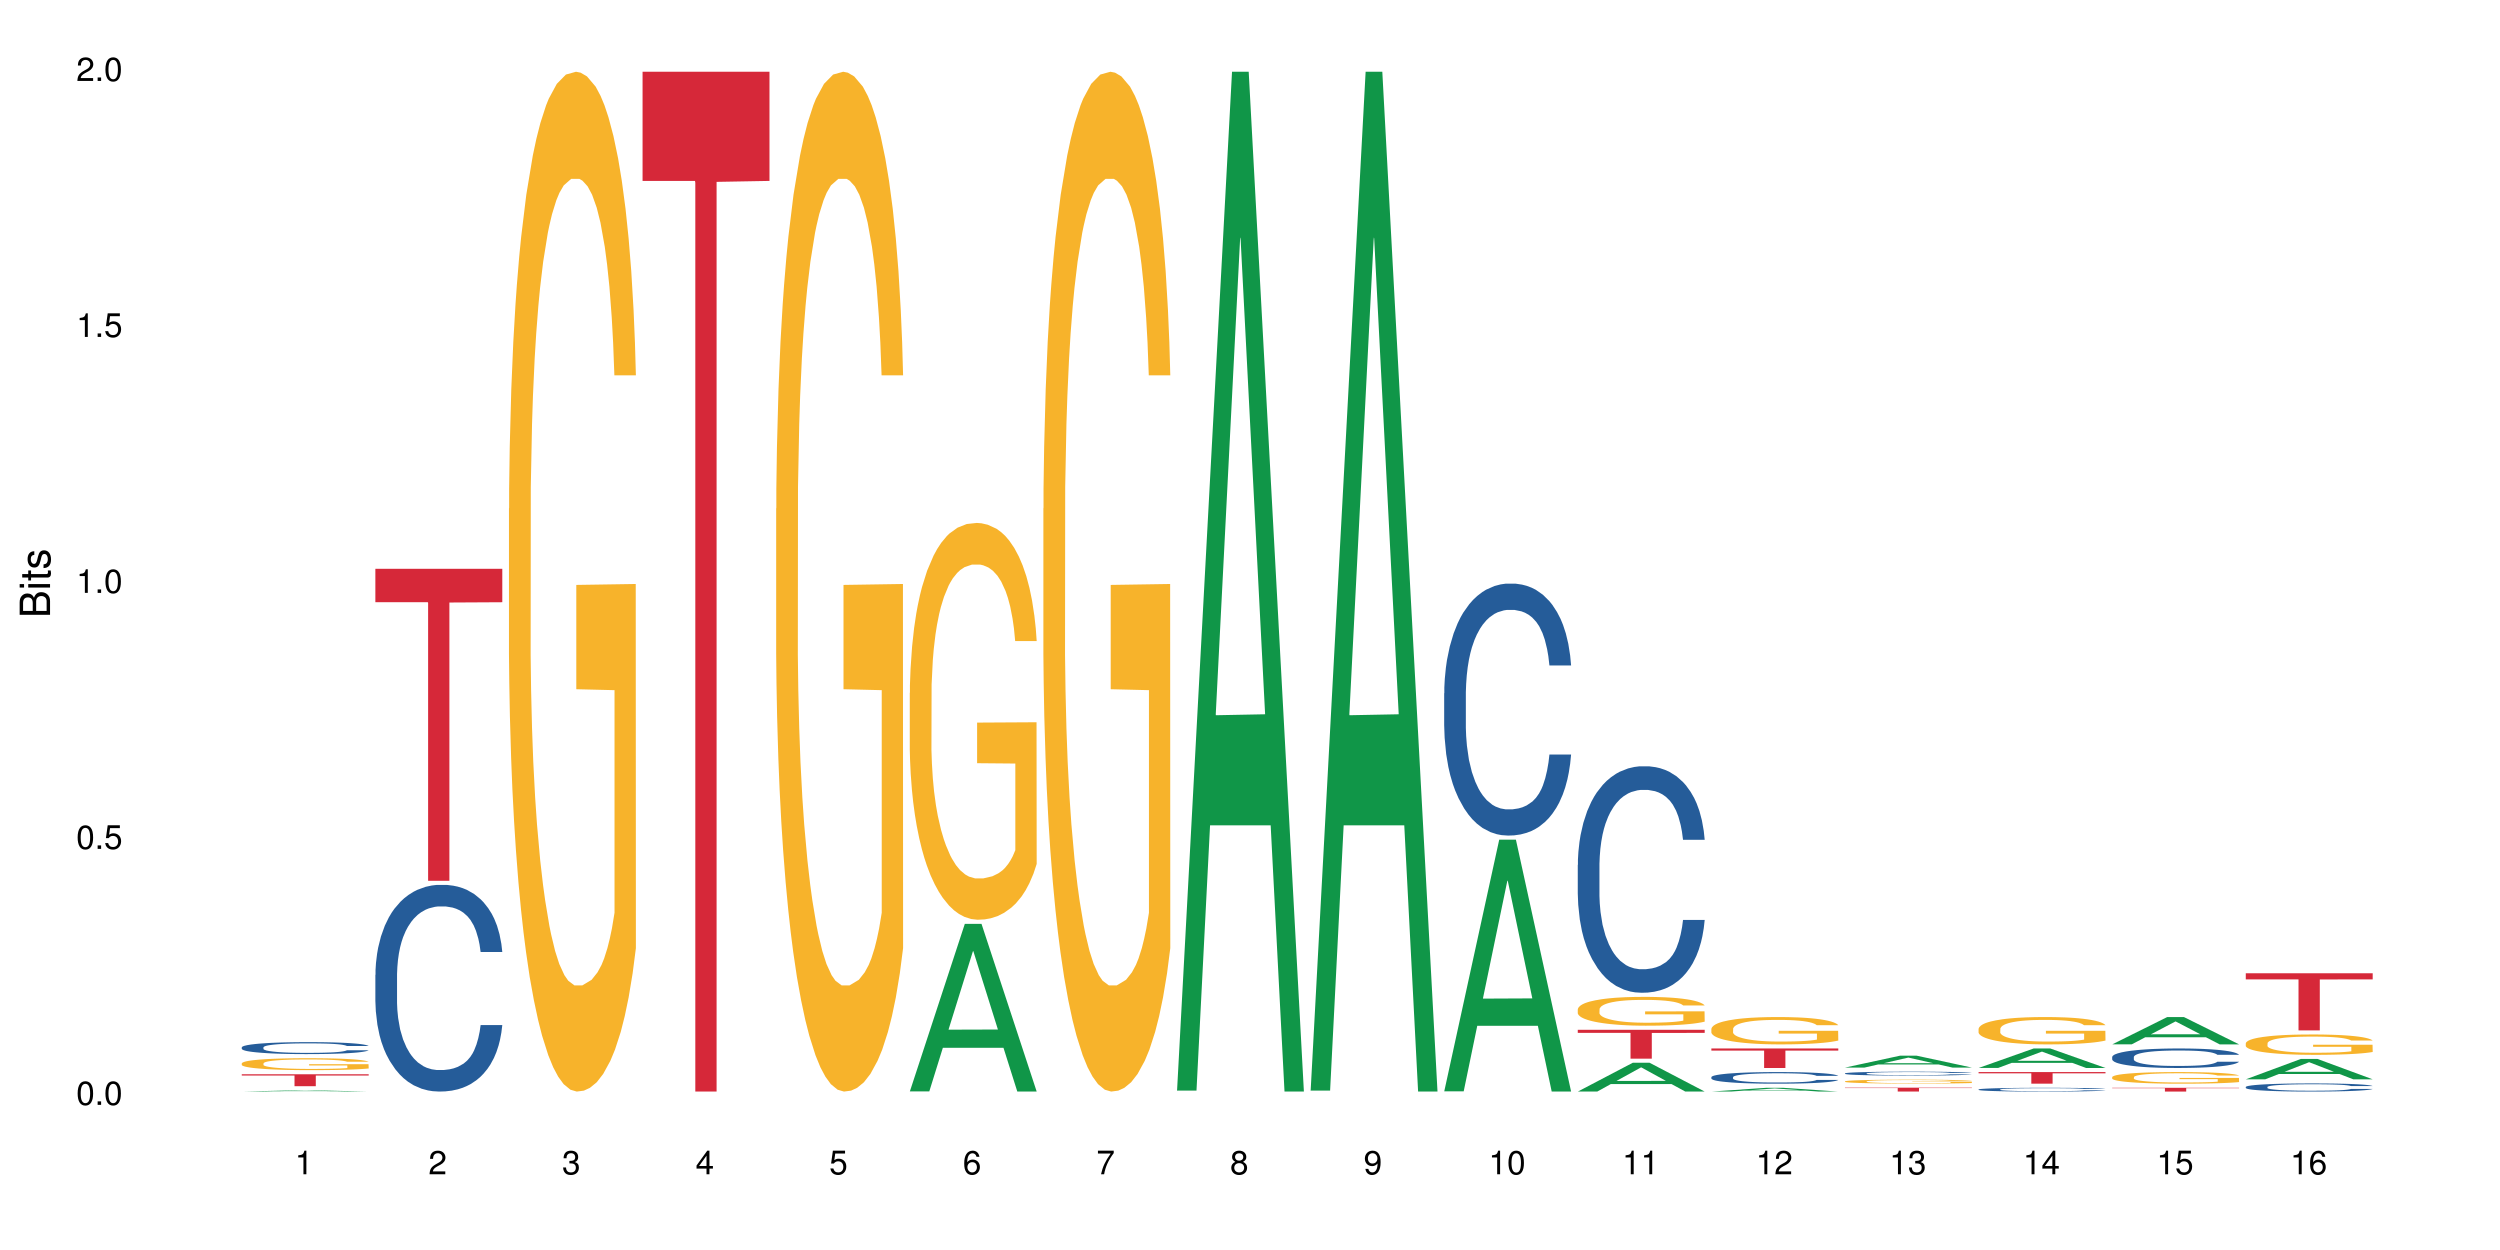 <?xml version="1.0" encoding="UTF-8"?>
<svg xmlns="http://www.w3.org/2000/svg" xmlns:xlink="http://www.w3.org/1999/xlink" width="720pt" height="360pt" viewBox="0 0 720 360" version="1.1">
<defs>
<g>
<symbol overflow="visible" id="glyph0-0">
<path style="stroke:none;" d=""/>
</symbol>
<symbol overflow="visible" id="glyph0-1">
<path style="stroke:none;" d="M 2.641 -6.797 C 2 -6.797 1.422 -6.531 1.078 -6.047 C 0.641 -5.453 0.406 -4.547 0.406 -3.297 C 0.406 -1 1.188 0.219 2.641 0.219 C 4.078 0.219 4.859 -1 4.859 -3.234 C 4.859 -4.562 4.656 -5.438 4.203 -6.047 C 3.844 -6.531 3.281 -6.797 2.641 -6.797 Z M 2.641 -6.047 C 3.547 -6.047 4 -5.125 4 -3.312 C 4 -1.375 3.562 -0.484 2.625 -0.484 C 1.734 -0.484 1.281 -1.422 1.281 -3.281 C 1.281 -5.141 1.734 -6.047 2.641 -6.047 Z M 2.641 -6.047 "/>
</symbol>
<symbol overflow="visible" id="glyph0-2">
<path style="stroke:none;" d="M 1.828 -1 L 0.828 -1 L 0.828 0 L 1.828 0 Z M 1.828 -1 "/>
</symbol>
<symbol overflow="visible" id="glyph0-3">
<path style="stroke:none;" d="M 4.562 -6.797 L 1.062 -6.797 L 0.547 -3.094 L 1.328 -3.094 C 1.719 -3.562 2.047 -3.734 2.578 -3.734 C 3.484 -3.734 4.062 -3.109 4.062 -2.094 C 4.062 -1.125 3.484 -0.531 2.578 -0.531 C 1.828 -0.531 1.375 -0.906 1.188 -1.672 L 0.328 -1.672 C 0.453 -1.109 0.547 -0.844 0.75 -0.594 C 1.125 -0.078 1.828 0.219 2.594 0.219 C 3.969 0.219 4.922 -0.781 4.922 -2.219 C 4.922 -3.562 4.031 -4.484 2.719 -4.484 C 2.25 -4.484 1.859 -4.359 1.469 -4.062 L 1.734 -5.969 L 4.562 -5.969 Z M 4.562 -6.797 "/>
</symbol>
<symbol overflow="visible" id="glyph0-4">
<path style="stroke:none;" d="M 2.484 -4.844 L 2.484 0 L 3.328 0 L 3.328 -6.797 L 2.766 -6.797 C 2.469 -5.75 2.281 -5.609 0.984 -5.453 L 0.984 -4.844 Z M 2.484 -4.844 "/>
</symbol>
<symbol overflow="visible" id="glyph0-5">
<path style="stroke:none;" d="M 4.859 -0.828 L 1.281 -0.828 C 1.359 -1.391 1.672 -1.75 2.5 -2.234 L 3.469 -2.75 C 4.406 -3.266 4.906 -3.969 4.906 -4.812 C 4.906 -5.375 4.672 -5.906 4.266 -6.266 C 3.859 -6.625 3.375 -6.797 2.719 -6.797 C 1.859 -6.797 1.219 -6.5 0.844 -5.922 C 0.609 -5.562 0.5 -5.125 0.484 -4.438 L 1.328 -4.438 C 1.359 -4.906 1.406 -5.188 1.531 -5.406 C 1.75 -5.812 2.188 -6.062 2.703 -6.062 C 3.469 -6.062 4.031 -5.516 4.031 -4.781 C 4.031 -4.25 3.719 -3.797 3.125 -3.438 L 2.234 -2.938 C 0.812 -2.141 0.406 -1.5 0.328 0 L 4.859 0 Z M 4.859 -0.828 "/>
</symbol>
<symbol overflow="visible" id="glyph0-6">
<path style="stroke:none;" d="M 2.125 -3.125 L 2.578 -3.125 C 3.516 -3.125 3.984 -2.703 3.984 -1.891 C 3.984 -1.031 3.469 -0.531 2.578 -0.531 C 1.656 -0.531 1.203 -0.984 1.156 -1.969 L 0.312 -1.969 C 0.344 -1.422 0.438 -1.078 0.609 -0.766 C 0.953 -0.109 1.625 0.219 2.547 0.219 C 3.953 0.219 4.859 -0.609 4.859 -1.906 C 4.859 -2.766 4.516 -3.25 3.703 -3.516 C 4.344 -3.766 4.656 -4.25 4.656 -4.938 C 4.656 -6.109 3.875 -6.797 2.578 -6.797 C 1.203 -6.797 0.484 -6.047 0.453 -4.609 L 1.297 -4.609 C 1.312 -5.016 1.344 -5.25 1.453 -5.453 C 1.641 -5.828 2.062 -6.062 2.594 -6.062 C 3.344 -6.062 3.797 -5.625 3.797 -4.906 C 3.797 -4.422 3.609 -4.141 3.25 -3.984 C 3.016 -3.891 2.719 -3.844 2.125 -3.844 Z M 2.125 -3.125 "/>
</symbol>
<symbol overflow="visible" id="glyph0-7">
<path style="stroke:none;" d="M 3.141 -1.625 L 3.141 0 L 3.984 0 L 3.984 -1.625 L 4.984 -1.625 L 4.984 -2.391 L 3.984 -2.391 L 3.984 -6.797 L 3.359 -6.797 L 0.266 -2.516 L 0.266 -1.625 Z M 3.141 -2.391 L 1 -2.391 L 3.141 -5.359 Z M 3.141 -2.391 "/>
</symbol>
<symbol overflow="visible" id="glyph0-8">
<path style="stroke:none;" d="M 4.781 -5.031 C 4.609 -6.141 3.891 -6.797 2.844 -6.797 C 2.094 -6.797 1.422 -6.438 1.031 -5.828 C 0.609 -5.172 0.406 -4.344 0.406 -3.094 C 0.406 -1.953 0.578 -1.234 0.984 -0.625 C 1.359 -0.078 1.953 0.219 2.703 0.219 C 3.984 0.219 4.922 -0.734 4.922 -2.078 C 4.922 -3.344 4.062 -4.234 2.844 -4.234 C 2.172 -4.234 1.641 -3.969 1.281 -3.469 C 1.281 -5.125 1.828 -6.047 2.797 -6.047 C 3.391 -6.047 3.797 -5.672 3.938 -5.031 Z M 2.734 -3.484 C 3.547 -3.484 4.062 -2.922 4.062 -2 C 4.062 -1.156 3.484 -0.531 2.703 -0.531 C 1.922 -0.531 1.328 -1.188 1.328 -2.047 C 1.328 -2.891 1.906 -3.484 2.734 -3.484 Z M 2.734 -3.484 "/>
</symbol>
<symbol overflow="visible" id="glyph0-9">
<path style="stroke:none;" d="M 4.984 -6.797 L 0.438 -6.797 L 0.438 -5.969 L 4.109 -5.969 C 2.5 -3.656 1.828 -2.234 1.328 0 L 2.219 0 C 2.594 -2.172 3.453 -4.047 4.984 -6.094 Z M 4.984 -6.797 "/>
</symbol>
<symbol overflow="visible" id="glyph0-10">
<path style="stroke:none;" d="M 3.75 -3.578 C 4.453 -4 4.688 -4.344 4.688 -4.984 C 4.688 -6.047 3.844 -6.797 2.641 -6.797 C 1.438 -6.797 0.594 -6.047 0.594 -4.984 C 0.594 -4.359 0.828 -4.016 1.516 -3.578 C 0.734 -3.203 0.359 -2.641 0.359 -1.891 C 0.359 -0.641 1.297 0.219 2.641 0.219 C 3.984 0.219 4.922 -0.641 4.922 -1.875 C 4.922 -2.641 4.531 -3.203 3.75 -3.578 Z M 2.641 -6.047 C 3.359 -6.047 3.812 -5.625 3.812 -4.969 C 3.812 -4.344 3.344 -3.922 2.641 -3.922 C 1.922 -3.922 1.453 -4.344 1.453 -4.984 C 1.453 -5.625 1.922 -6.047 2.641 -6.047 Z M 2.641 -3.203 C 3.484 -3.203 4.062 -2.672 4.062 -1.875 C 4.062 -1.062 3.484 -0.531 2.625 -0.531 C 1.797 -0.531 1.219 -1.078 1.219 -1.875 C 1.219 -2.672 1.797 -3.203 2.641 -3.203 Z M 2.641 -3.203 "/>
</symbol>
<symbol overflow="visible" id="glyph0-11">
<path style="stroke:none;" d="M 0.516 -1.547 C 0.672 -0.438 1.406 0.219 2.438 0.219 C 3.188 0.219 3.859 -0.141 4.266 -0.75 C 4.688 -1.406 4.891 -2.25 4.891 -3.484 C 4.891 -4.625 4.703 -5.359 4.312 -5.953 C 3.938 -6.5 3.344 -6.797 2.594 -6.797 C 1.297 -6.797 0.359 -5.844 0.359 -4.516 C 0.359 -3.25 1.234 -2.344 2.453 -2.344 C 3.094 -2.344 3.562 -2.578 4.016 -3.109 C 4 -1.453 3.469 -0.531 2.5 -0.531 C 1.906 -0.531 1.484 -0.906 1.359 -1.547 Z M 2.578 -6.062 C 3.375 -6.062 3.969 -5.406 3.969 -4.531 C 3.969 -3.688 3.375 -3.094 2.547 -3.094 C 1.734 -3.094 1.234 -3.672 1.234 -4.578 C 1.234 -5.438 1.797 -6.062 2.578 -6.062 Z M 2.578 -6.062 "/>
</symbol>
<symbol overflow="visible" id="glyph1-0">
<path style="stroke:none;" d=""/>
</symbol>
<symbol overflow="visible" id="glyph1-1">
<path style="stroke:none;" d="M 0 -0.953 L 0 -4.891 C 0 -5.719 -0.234 -6.344 -0.734 -6.797 C -1.188 -7.234 -1.812 -7.469 -2.5 -7.469 C -3.547 -7.469 -4.188 -7 -4.625 -5.875 C -4.984 -6.672 -5.641 -7.094 -6.531 -7.094 C -7.156 -7.094 -7.734 -6.859 -8.141 -6.391 C -8.562 -5.938 -8.75 -5.344 -8.75 -4.5 L -8.75 -0.953 Z M -4.984 -2.062 L -7.766 -2.062 L -7.766 -4.219 C -7.766 -4.844 -7.688 -5.203 -7.453 -5.5 C -7.219 -5.812 -6.859 -5.969 -6.375 -5.969 C -5.906 -5.969 -5.531 -5.812 -5.297 -5.5 C -5.062 -5.203 -4.984 -4.844 -4.984 -4.219 Z M -0.984 -2.062 L -4 -2.062 L -4 -4.781 C -4 -5.328 -3.859 -5.688 -3.578 -5.953 C -3.297 -6.219 -2.922 -6.359 -2.484 -6.359 C -2.062 -6.359 -1.688 -6.219 -1.406 -5.953 C -1.109 -5.688 -0.984 -5.328 -0.984 -4.781 Z M -0.984 -2.062 "/>
</symbol>
<symbol overflow="visible" id="glyph1-2">
<path style="stroke:none;" d="M -6.281 -1.797 L -6.281 -0.797 L 0 -0.797 L 0 -1.797 Z M -8.75 -1.797 L -8.75 -0.797 L -7.484 -0.797 L -7.484 -1.797 Z M -8.75 -1.797 "/>
</symbol>
<symbol overflow="visible" id="glyph1-3">
<path style="stroke:none;" d="M -6.281 -3.047 L -6.281 -2.016 L -8.016 -2.016 L -8.016 -1.016 L -6.281 -1.016 L -6.281 -0.172 L -5.469 -0.172 L -5.469 -1.016 L -0.719 -1.016 C -0.078 -1.016 0.281 -1.453 0.281 -2.234 C 0.281 -2.469 0.25 -2.719 0.188 -3.047 L -0.641 -3.047 C -0.609 -2.922 -0.594 -2.766 -0.594 -2.562 C -0.594 -2.141 -0.719 -2.016 -1.156 -2.016 L -5.469 -2.016 L -5.469 -3.047 Z M -6.281 -3.047 "/>
</symbol>
<symbol overflow="visible" id="glyph1-4">
<path style="stroke:none;" d="M -4.531 -5.25 C -5.766 -5.25 -6.469 -4.422 -6.469 -2.969 C -6.469 -1.516 -5.719 -0.562 -4.547 -0.562 C -3.562 -0.562 -3.094 -1.062 -2.734 -2.562 L -2.516 -3.484 C -2.344 -4.188 -2.094 -4.469 -1.625 -4.469 C -1.047 -4.469 -0.641 -3.875 -0.641 -3 C -0.641 -2.453 -0.797 -2 -1.062 -1.75 C -1.25 -1.594 -1.422 -1.531 -1.875 -1.469 L -1.875 -0.406 C -0.422 -0.453 0.281 -1.266 0.281 -2.922 C 0.281 -4.5 -0.5 -5.516 -1.719 -5.516 C -2.656 -5.516 -3.172 -4.984 -3.469 -3.734 L -3.703 -2.766 C -3.891 -1.953 -4.156 -1.609 -4.594 -1.609 C -5.172 -1.609 -5.547 -2.125 -5.547 -2.938 C -5.547 -3.75 -5.203 -4.172 -4.531 -4.203 Z M -4.531 -5.25 "/>
</symbol>
</g>
</defs>
<g id="surface4189">
<rect x="0" y="0" width="720" height="360" style="fill:rgb(100%,100%,100%);fill-opacity:1;stroke:none;"/>
<path style=" stroke:none;fill-rule:nonzero;fill:rgb(6.275%,58.824%,28.235%);fill-opacity:1;" d="M 69.629 314.371 L 69.668 314.371 L 85.484 314.008 L 90.289 314.008 L 106.184 314.371 L 100.598 314.371 L 96.613 314.277 L 79.156 314.277 L 75.254 314.371 L 69.629 314.371 L 80.836 314.238 L 95.012 314.238 L 87.945 314.066 L 87.867 314.066 L 87.789 314.07 L 80.797 314.238 L 80.836 314.238 Z M 69.629 314.371 "/>
<path style=" stroke:none;fill-rule:nonzero;fill:rgb(14.51%,36.078%,60%);fill-opacity:1;" d="M 69.629 301.637 L 69.676 301.633 L 69.676 301.559 L 69.809 301.438 L 70.121 301.285 L 70.434 301.184 L 71.234 300.996 L 72.348 300.816 L 73.508 300.68 L 74.355 300.598 L 75.113 300.535 L 76.852 300.418 L 77.965 300.355 L 79.168 300.305 L 80.641 300.25 L 81.711 300.219 L 84.117 300.168 L 85.898 300.145 L 87.281 300.137 L 90.27 300.137 L 92.051 300.148 L 93.344 300.164 L 94.77 300.191 L 95.973 300.219 L 98.07 300.289 L 99.941 300.375 L 100.789 300.426 L 102.125 300.523 L 103.152 300.617 L 103.863 300.699 L 104.668 300.816 L 105.379 300.957 L 105.914 301.117 L 106.184 301.254 L 99.941 301.254 L 99.629 301.129 L 99.273 301.031 L 98.605 300.902 L 97.938 300.809 L 97 300.719 L 96.152 300.66 L 94.992 300.598 L 93.969 300.562 L 92.898 300.535 L 91.875 300.516 L 89.91 300.496 L 87.637 300.496 L 86.793 300.5 L 85.055 300.527 L 84.117 300.551 L 82.781 300.594 L 81.844 300.633 L 80.73 300.695 L 79.973 300.75 L 79.035 300.832 L 78.367 300.906 L 77.609 301.008 L 77.164 301.086 L 76.762 301.176 L 76.406 301.281 L 76.137 301.391 L 75.961 301.508 L 75.871 301.621 L 75.871 302.109 L 75.961 302.223 L 76.184 302.352 L 76.762 302.547 L 77.609 302.711 L 78.59 302.844 L 79.527 302.938 L 80.059 302.984 L 80.773 303.035 L 81.887 303.098 L 83.492 303.16 L 84.43 303.184 L 85.855 303.211 L 87.328 303.223 L 89.289 303.223 L 91.027 303.211 L 92.184 303.195 L 93.391 303.168 L 95.039 303.113 L 96.062 303.066 L 96.953 303.004 L 97.625 302.945 L 98.07 302.895 L 98.738 302.797 L 99.273 302.691 L 99.676 302.578 L 99.941 302.473 L 106.184 302.473 L 105.914 302.598 L 105.516 302.723 L 105.113 302.812 L 104.488 302.922 L 103.773 303.02 L 102.75 303.133 L 101.902 303.203 L 100.789 303.281 L 99.762 303.344 L 98.648 303.395 L 97 303.457 L 95.93 303.488 L 94.77 303.52 L 93.391 303.543 L 91.648 303.566 L 89.777 303.578 L 88.039 303.582 L 86.168 303.574 L 84.785 303.562 L 82.957 303.535 L 80.684 303.477 L 79.035 303.418 L 77.742 303.359 L 76.629 303.293 L 75.379 303.211 L 73.773 303.07 L 72.793 302.965 L 72.125 302.875 L 71.367 302.754 L 70.832 302.645 L 70.207 302.465 L 69.762 302.242 L 69.629 302.07 Z M 69.629 301.637 "/>
<path style=" stroke:none;fill-rule:nonzero;fill:rgb(96.863%,70.196%,16.863%);fill-opacity:1;" d="M 69.629 306.234 L 69.676 306.234 L 69.676 306.172 L 69.852 306.027 L 70.297 305.832 L 70.879 305.672 L 71.5 305.547 L 71.902 305.48 L 72.57 305.387 L 73.152 305.316 L 74.621 305.176 L 76.496 305.043 L 77.52 304.988 L 78.68 304.934 L 80.328 304.875 L 81.086 304.852 L 83.402 304.801 L 86.035 304.77 L 88.93 304.762 L 90.27 304.766 L 92.098 304.777 L 94.594 304.812 L 96.02 304.844 L 97.133 304.875 L 98.293 304.914 L 99.719 304.977 L 101.055 305.055 L 102.125 305.129 L 103.195 305.223 L 104.086 305.324 L 104.844 305.434 L 105.516 305.566 L 105.914 305.676 L 106.184 305.785 L 99.984 305.785 L 99.629 305.676 L 99.227 305.59 L 98.559 305.488 L 97.891 305.41 L 97.223 305.352 L 95.973 305.27 L 94.906 305.219 L 93.566 305.176 L 92.273 305.148 L 90.805 305.129 L 89.91 305.121 L 87.551 305.121 L 85.41 305.145 L 84.16 305.168 L 83.27 305.195 L 82.023 305.242 L 81.266 305.281 L 80.816 305.305 L 79.48 305.402 L 78.59 305.492 L 78.098 305.551 L 77.477 305.645 L 77.027 305.73 L 76.539 305.855 L 76.27 305.949 L 75.914 306.164 L 75.871 306.73 L 76.004 306.848 L 76.27 306.977 L 76.629 307.09 L 77.164 307.211 L 77.699 307.301 L 78.633 307.426 L 79.438 307.508 L 80.059 307.559 L 81.266 307.645 L 81.754 307.672 L 82.914 307.73 L 84.117 307.773 L 85.59 307.812 L 86.703 307.832 L 88.484 307.848 L 90.758 307.848 L 93.434 307.828 L 95.129 307.801 L 96.285 307.777 L 97.043 307.754 L 97.98 307.723 L 98.648 307.688 L 99.273 307.656 L 100.031 307.602 L 100.031 306.848 L 89.02 306.848 L 89.02 306.492 L 106.137 306.492 L 106.184 307.723 L 105.246 307.805 L 104.086 307.887 L 102.973 307.949 L 101.812 308.004 L 100.164 308.062 L 98.828 308.102 L 96.777 308.145 L 94.906 308.172 L 92.941 308.191 L 91.203 308.203 L 89.152 308.207 L 87.328 308.199 L 85.363 308.18 L 83.805 308.156 L 82.379 308.125 L 80.953 308.082 L 79.168 308.016 L 78.012 307.965 L 76.805 307.898 L 75.602 307.816 L 74.531 307.734 L 73.82 307.668 L 73.105 307.594 L 72.348 307.496 L 71.637 307.391 L 71.102 307.293 L 70.609 307.184 L 70.254 307.078 L 69.898 306.938 L 69.719 306.824 L 69.629 306.727 Z M 69.629 306.234 "/>
<path style=" stroke:none;fill-rule:nonzero;fill:rgb(83.922%,15.686%,22.353%);fill-opacity:1;" d="M 69.629 309.387 L 106.184 309.387 L 106.184 309.754 L 90.949 309.758 L 90.949 312.828 L 84.82 312.828 L 84.82 309.762 L 84.73 309.754 L 69.629 309.754 Z M 69.629 309.387 "/>
<path style=" stroke:none;fill-rule:nonzero;fill:rgb(14.51%,36.078%,60%);fill-opacity:1;" d="M 108.105 280.754 L 108.152 280.699 L 108.152 279.395 L 108.285 277.324 L 108.598 274.715 L 108.91 272.918 L 109.711 269.711 L 110.824 266.609 L 111.984 264.215 L 112.832 262.801 L 113.59 261.715 L 115.328 259.699 L 116.441 258.668 L 117.645 257.742 L 119.117 256.816 L 120.188 256.273 L 122.594 255.402 L 124.375 255.023 L 125.758 254.859 L 128.746 254.859 L 130.527 255.078 L 131.82 255.348 L 133.246 255.785 L 134.453 256.273 L 136.547 257.469 L 138.418 258.992 L 139.266 259.863 L 140.602 261.551 L 141.629 263.184 L 142.34 264.598 L 143.145 266.609 L 143.855 269.059 L 144.391 271.832 L 144.66 274.172 L 138.418 274.172 L 138.105 271.996 L 137.75 270.309 L 137.082 268.078 L 136.414 266.5 L 135.477 264.922 L 134.629 263.891 L 133.469 262.855 L 132.445 262.203 L 131.375 261.715 L 130.352 261.387 L 128.391 261.062 L 126.117 261.062 L 125.27 261.168 L 123.531 261.605 L 122.594 261.984 L 121.258 262.746 L 120.32 263.453 L 119.207 264.543 L 118.449 265.469 L 117.512 266.883 L 116.844 268.133 L 116.086 269.926 L 115.641 271.289 L 115.238 272.812 L 114.883 274.605 L 114.613 276.512 L 114.438 278.523 L 114.348 280.48 L 114.348 288.914 L 114.438 290.871 L 114.66 293.156 L 115.238 296.473 L 116.086 299.355 L 117.066 301.641 L 118.004 303.273 L 118.539 304.035 L 119.25 304.906 L 120.363 305.992 L 121.969 307.082 L 122.906 307.516 L 124.332 307.953 L 125.805 308.168 L 127.766 308.168 L 129.504 307.953 L 130.664 307.68 L 131.867 307.246 L 133.516 306.32 L 134.539 305.449 L 135.434 304.414 L 136.102 303.383 L 136.547 302.512 L 137.215 300.824 L 137.75 298.977 L 138.152 297.07 L 138.418 295.223 L 144.66 295.223 L 144.391 297.398 L 143.992 299.52 L 143.59 301.098 L 142.965 303 L 142.254 304.688 L 141.227 306.59 L 140.379 307.844 L 139.266 309.203 L 138.242 310.238 L 137.125 311.16 L 135.477 312.25 L 134.406 312.793 L 133.246 313.281 L 131.867 313.719 L 130.129 314.098 L 128.254 314.316 L 126.516 314.371 L 124.645 314.262 L 123.262 314.043 L 121.434 313.555 L 119.16 312.574 L 117.512 311.543 L 116.219 310.508 L 115.105 309.422 L 113.855 307.953 L 112.254 305.559 L 111.27 303.707 L 110.602 302.188 L 109.844 300.062 L 109.309 298.16 L 108.688 295.113 L 108.238 291.25 L 108.105 288.258 Z M 108.105 280.754 "/>
<path style=" stroke:none;fill-rule:nonzero;fill:rgb(83.922%,15.686%,22.353%);fill-opacity:1;" d="M 108.105 163.824 L 144.66 163.824 L 144.66 173.441 L 129.426 173.527 L 129.426 253.68 L 123.297 253.68 L 123.297 173.609 L 123.207 173.441 L 108.105 173.441 Z M 108.105 163.824 "/>
<path style=" stroke:none;fill-rule:nonzero;fill:rgb(96.863%,70.196%,16.863%);fill-opacity:1;" d="M 146.582 146.461 L 146.629 146.191 L 146.629 140.828 L 146.805 128.758 L 147.25 112.129 L 147.832 98.449 L 148.457 87.719 L 148.855 82.086 L 149.523 74.039 L 150.105 68.141 L 151.574 56.07 L 153.449 44.805 L 154.473 39.977 L 155.633 35.414 L 157.281 30.32 L 158.039 28.441 L 160.359 24.148 L 162.988 21.469 L 165.887 20.664 L 167.223 20.93 L 169.051 22.004 L 171.547 24.953 L 172.973 27.637 L 174.086 30.32 L 175.246 33.805 L 176.672 39.172 L 178.012 45.609 L 179.078 52.047 L 180.148 60.094 L 181.043 68.676 L 181.801 78.062 L 182.469 89.328 L 182.867 98.715 L 183.137 108.105 L 176.941 108.105 L 176.582 98.715 L 176.184 91.477 L 175.516 82.625 L 174.844 76.188 L 174.176 71.09 L 172.93 64.117 L 171.859 59.824 L 170.52 56.07 L 169.227 53.656 L 167.758 52.047 L 166.867 51.508 L 164.504 51.508 L 162.363 53.387 L 161.117 55.531 L 160.223 57.68 L 158.977 61.703 L 158.219 64.922 L 157.773 67.066 L 156.434 75.383 L 155.543 82.891 L 155.055 87.988 L 154.43 96.035 L 153.984 103.277 L 153.492 114.004 L 153.227 122.051 L 152.867 140.293 L 152.824 188.574 L 152.957 198.766 L 153.227 209.762 L 153.582 219.418 L 154.117 229.609 L 154.652 237.391 L 155.586 247.852 L 156.391 254.824 L 157.016 259.383 L 158.219 266.625 L 158.707 269.039 L 159.867 273.867 L 161.07 277.625 L 162.543 280.844 L 163.656 282.453 L 165.438 283.793 L 167.711 283.793 L 170.387 282.184 L 172.082 280.039 L 173.242 277.891 L 174 276.016 L 174.934 273.062 L 175.602 270.383 L 176.227 267.43 L 176.984 262.871 L 176.984 198.766 L 165.973 198.496 L 165.973 168.457 L 183.094 168.188 L 183.137 273.062 L 182.199 280.305 L 181.043 287.281 L 179.926 292.645 L 178.77 297.203 L 177.117 302.301 L 175.781 305.52 L 173.73 309.273 L 171.859 311.688 L 169.898 313.297 L 168.16 314.102 L 166.109 314.371 L 164.281 313.836 L 162.32 312.227 L 160.758 310.078 L 159.332 307.398 L 157.906 303.91 L 156.121 298.277 L 154.965 293.719 L 153.762 288.086 L 152.555 281.379 L 151.488 274.137 L 150.773 268.504 L 150.059 262.066 L 149.301 254.02 L 148.59 244.898 L 148.055 236.586 L 147.562 227.195 L 147.207 218.344 L 146.852 206.277 L 146.672 196.621 L 146.582 188.305 Z M 146.582 146.461 "/>
<path style=" stroke:none;fill-rule:nonzero;fill:rgb(83.922%,15.686%,22.353%);fill-opacity:1;" d="M 185.059 20.664 L 221.613 20.664 L 221.613 52.102 L 206.379 52.379 L 206.379 314.371 L 200.25 314.371 L 200.25 52.652 L 200.16 52.102 L 185.059 52.102 Z M 185.059 20.664 "/>
<path style=" stroke:none;fill-rule:nonzero;fill:rgb(96.863%,70.196%,16.863%);fill-opacity:1;" d="M 223.539 146.461 L 223.582 146.191 L 223.582 140.828 L 223.762 128.758 L 224.207 112.129 L 224.785 98.449 L 225.41 87.719 L 225.812 82.086 L 226.48 74.039 L 227.059 68.141 L 228.531 56.07 L 230.402 44.805 L 231.426 39.977 L 232.586 35.414 L 234.234 30.32 L 234.992 28.441 L 237.312 24.148 L 239.941 21.469 L 242.84 20.664 L 244.176 20.93 L 246.004 22.004 L 248.5 24.953 L 249.926 27.637 L 251.043 30.32 L 252.199 33.805 L 253.625 39.172 L 254.965 45.609 L 256.035 52.047 L 257.105 60.094 L 257.996 68.676 L 258.754 78.062 L 259.422 89.328 L 259.824 98.715 L 260.09 108.105 L 253.895 108.105 L 253.539 98.715 L 253.137 91.477 L 252.469 82.625 L 251.801 76.188 L 251.129 71.09 L 249.883 64.117 L 248.812 59.824 L 247.477 56.07 L 246.184 53.656 L 244.711 52.047 L 243.82 51.508 L 241.457 51.508 L 239.316 53.387 L 238.07 55.531 L 237.18 57.68 L 235.93 61.703 L 235.172 64.922 L 234.727 67.066 L 233.391 75.383 L 232.496 82.891 L 232.008 87.988 L 231.383 96.035 L 230.938 103.277 L 230.445 114.004 L 230.18 122.051 L 229.824 140.293 L 229.777 188.574 L 229.91 198.766 L 230.18 209.762 L 230.535 219.418 L 231.07 229.609 L 231.605 237.391 L 232.543 247.852 L 233.344 254.824 L 233.969 259.383 L 235.172 266.625 L 235.664 269.039 L 236.82 273.867 L 238.023 277.625 L 239.496 280.844 L 240.609 282.453 L 242.395 283.793 L 244.668 283.793 L 247.34 282.184 L 249.035 280.039 L 250.195 277.891 L 250.953 276.016 L 251.887 273.062 L 252.559 270.383 L 253.18 267.43 L 253.938 262.871 L 253.938 198.766 L 242.93 198.496 L 242.93 168.457 L 260.047 168.188 L 260.09 273.062 L 259.152 280.305 L 257.996 287.281 L 256.879 292.645 L 255.723 297.203 L 254.074 302.301 L 252.734 305.52 L 250.684 309.273 L 248.812 311.688 L 246.852 313.297 L 245.113 314.102 L 243.062 314.371 L 241.234 313.836 L 239.273 312.227 L 237.711 310.078 L 236.285 307.398 L 234.859 303.91 L 233.078 298.277 L 231.918 293.719 L 230.715 288.086 L 229.512 281.379 L 228.441 274.137 L 227.727 268.504 L 227.016 262.066 L 226.258 254.02 L 225.543 244.898 L 225.008 236.586 L 224.52 227.195 L 224.16 218.344 L 223.805 206.277 L 223.625 196.621 L 223.539 188.305 Z M 223.539 146.461 "/>
<path style=" stroke:none;fill-rule:nonzero;fill:rgb(6.275%,58.824%,28.235%);fill-opacity:1;" d="M 262.016 314.324 L 262.055 314.281 L 277.871 266.066 L 282.672 266.066 L 298.566 314.371 L 292.984 314.371 L 289 301.762 L 271.543 301.762 L 267.637 314.324 L 262.016 314.324 L 273.223 296.547 L 287.398 296.5 L 280.328 273.957 L 280.25 273.914 L 280.172 274.051 L 273.184 296.5 L 273.223 296.547 Z M 262.016 314.324 "/>
<path style=" stroke:none;fill-rule:nonzero;fill:rgb(96.863%,70.196%,16.863%);fill-opacity:1;" d="M 262.016 199.551 L 262.059 199.449 L 262.059 197.359 L 262.238 192.664 L 262.684 186.191 L 263.262 180.871 L 263.887 176.695 L 264.289 174.504 L 264.957 171.371 L 265.535 169.078 L 267.008 164.379 L 268.879 159.996 L 269.906 158.117 L 271.062 156.344 L 272.711 154.359 L 273.469 153.629 L 275.789 151.961 L 278.418 150.918 L 281.316 150.605 L 282.652 150.707 L 284.48 151.125 L 286.977 152.273 L 288.402 153.316 L 289.52 154.359 L 290.676 155.719 L 292.105 157.805 L 293.441 160.309 L 294.512 162.816 L 295.582 165.945 L 296.473 169.285 L 297.23 172.938 L 297.898 177.32 L 298.301 180.977 L 298.566 184.629 L 292.371 184.629 L 292.016 180.977 L 291.613 178.156 L 290.945 174.711 L 290.277 172.207 L 289.605 170.227 L 288.359 167.512 L 287.289 165.84 L 285.953 164.379 L 284.66 163.441 L 283.188 162.816 L 282.297 162.605 L 279.934 162.605 L 277.793 163.336 L 276.547 164.172 L 275.656 165.008 L 274.406 166.57 L 273.648 167.824 L 273.203 168.66 L 271.867 171.895 L 270.973 174.816 L 270.484 176.801 L 269.859 179.93 L 269.414 182.75 L 268.922 186.922 L 268.656 190.055 L 268.301 197.152 L 268.254 215.938 L 268.391 219.902 L 268.656 224.184 L 269.012 227.941 L 269.547 231.906 L 270.082 234.934 L 271.02 239.004 L 271.82 241.719 L 272.445 243.492 L 273.648 246.309 L 274.141 247.25 L 275.297 249.129 L 276.5 250.59 L 277.973 251.84 L 279.086 252.469 L 280.871 252.988 L 283.145 252.988 L 285.816 252.363 L 287.512 251.527 L 288.672 250.691 L 289.43 249.961 L 290.363 248.812 L 291.035 247.77 L 291.656 246.621 L 292.414 244.848 L 292.414 219.902 L 281.406 219.801 L 281.406 208.109 L 298.523 208.008 L 298.566 248.812 L 297.633 251.633 L 296.473 254.344 L 295.359 256.434 L 294.199 258.207 L 292.551 260.191 L 291.211 261.441 L 289.16 262.902 L 287.289 263.844 L 285.328 264.469 L 283.59 264.781 L 281.539 264.887 L 279.711 264.68 L 277.75 264.051 L 276.191 263.219 L 274.762 262.172 L 273.336 260.816 L 271.555 258.625 L 270.395 256.852 L 269.191 254.66 L 267.988 252.051 L 266.918 249.23 L 266.203 247.039 L 265.492 244.535 L 264.734 241.402 L 264.02 237.855 L 263.484 234.621 L 262.996 230.969 L 262.637 227.523 L 262.281 222.828 L 262.102 219.07 L 262.016 215.832 Z M 262.016 199.551 "/>
<path style=" stroke:none;fill-rule:nonzero;fill:rgb(96.863%,70.196%,16.863%);fill-opacity:1;" d="M 300.492 146.461 L 300.535 146.191 L 300.535 140.828 L 300.715 128.758 L 301.16 112.129 L 301.738 98.449 L 302.363 87.719 L 302.766 82.086 L 303.434 74.039 L 304.012 68.141 L 305.484 56.07 L 307.355 44.805 L 308.383 39.977 L 309.539 35.414 L 311.191 30.32 L 311.949 28.441 L 314.266 24.148 L 316.895 21.469 L 319.793 20.664 L 321.129 20.93 L 322.957 22.004 L 325.453 24.953 L 326.879 27.637 L 327.996 30.32 L 329.152 33.805 L 330.582 39.172 L 331.918 45.609 L 332.988 52.047 L 334.059 60.094 L 334.949 68.676 L 335.707 78.062 L 336.375 89.328 L 336.777 98.715 L 337.043 108.105 L 330.848 108.105 L 330.492 98.715 L 330.09 91.477 L 329.422 82.625 L 328.754 76.188 L 328.086 71.09 L 326.836 64.117 L 325.766 59.824 L 324.43 56.07 L 323.137 53.656 L 321.664 52.047 L 320.773 51.508 L 318.41 51.508 L 316.27 53.387 L 315.023 55.531 L 314.133 57.68 L 312.883 61.703 L 312.125 64.922 L 311.68 67.066 L 310.344 75.383 L 309.449 82.891 L 308.961 87.988 L 308.336 96.035 L 307.891 103.277 L 307.402 114.004 L 307.133 122.051 L 306.777 140.293 L 306.73 188.574 L 306.867 198.766 L 307.133 209.762 L 307.488 219.418 L 308.023 229.609 L 308.559 237.391 L 309.496 247.852 L 310.297 254.824 L 310.922 259.383 L 312.125 266.625 L 312.617 269.039 L 313.773 273.867 L 314.98 277.625 L 316.449 280.844 L 317.562 282.453 L 319.348 283.793 L 321.621 283.793 L 324.297 282.184 L 325.988 280.039 L 327.148 277.891 L 327.906 276.016 L 328.844 273.062 L 329.512 270.383 L 330.137 267.43 L 330.895 262.871 L 330.895 198.766 L 319.883 198.496 L 319.883 168.457 L 337 168.188 L 337.043 273.062 L 336.109 280.305 L 334.949 287.281 L 333.836 292.645 L 332.676 297.203 L 331.027 302.301 L 329.688 305.52 L 327.637 309.273 L 325.766 311.688 L 323.805 313.297 L 322.066 314.102 L 320.016 314.371 L 318.188 313.836 L 316.227 312.227 L 314.668 310.078 L 313.238 307.398 L 311.812 303.91 L 310.031 298.277 L 308.871 293.719 L 307.668 288.086 L 306.465 281.379 L 305.395 274.137 L 304.68 268.504 L 303.969 262.066 L 303.211 254.02 L 302.496 244.898 L 301.961 236.586 L 301.473 227.195 L 301.117 218.344 L 300.758 206.277 L 300.582 196.621 L 300.492 188.305 Z M 300.492 146.461 "/>
<path style=" stroke:none;fill-rule:nonzero;fill:rgb(6.275%,58.824%,28.235%);fill-opacity:1;" d="M 338.969 314.094 L 339.008 313.82 L 354.824 20.664 L 359.625 20.664 L 375.52 314.371 L 369.938 314.371 L 365.953 237.703 L 348.496 237.703 L 344.59 314.094 L 338.969 314.094 L 350.176 205.988 L 364.352 205.711 L 357.285 68.648 L 357.207 68.375 L 357.129 69.199 L 350.137 205.711 L 350.176 205.988 Z M 338.969 314.094 "/>
<path style=" stroke:none;fill-rule:nonzero;fill:rgb(6.275%,58.824%,28.235%);fill-opacity:1;" d="M 377.445 314.094 L 377.484 313.82 L 393.301 20.664 L 398.105 20.664 L 414 314.371 L 408.414 314.371 L 404.43 237.703 L 386.973 237.703 L 383.07 314.094 L 377.445 314.094 L 388.652 205.988 L 402.828 205.711 L 395.762 68.648 L 395.684 68.375 L 395.605 69.199 L 388.613 205.711 L 388.652 205.988 Z M 377.445 314.094 "/>
<path style=" stroke:none;fill-rule:nonzero;fill:rgb(6.275%,58.824%,28.235%);fill-opacity:1;" d="M 415.922 314.301 L 415.961 314.234 L 431.777 241.828 L 436.582 241.828 L 452.477 314.371 L 446.891 314.371 L 442.906 295.434 L 425.449 295.434 L 421.547 314.301 L 415.922 314.301 L 427.129 287.602 L 441.305 287.535 L 434.238 253.68 L 434.16 253.613 L 434.082 253.816 L 427.09 287.535 L 427.129 287.602 Z M 415.922 314.301 "/>
<path style=" stroke:none;fill-rule:nonzero;fill:rgb(14.51%,36.078%,60%);fill-opacity:1;" d="M 415.922 199.668 L 415.965 199.602 L 415.965 198.012 L 416.102 195.492 L 416.414 192.309 L 416.723 190.121 L 417.527 186.211 L 418.641 182.43 L 419.801 179.512 L 420.648 177.789 L 421.406 176.461 L 423.145 174.008 L 424.258 172.75 L 425.461 171.621 L 426.934 170.492 L 428.004 169.832 L 430.41 168.77 L 432.191 168.305 L 433.574 168.105 L 436.562 168.105 L 438.344 168.371 L 439.637 168.703 L 441.062 169.234 L 442.266 169.832 L 444.363 171.289 L 446.234 173.145 L 447.082 174.207 L 448.418 176.262 L 449.445 178.25 L 450.156 179.977 L 450.961 182.43 L 451.672 185.414 L 452.207 188.797 L 452.477 191.645 L 446.234 191.645 L 445.922 188.992 L 445.566 186.938 L 444.898 184.219 L 444.227 182.297 L 443.293 180.375 L 442.445 179.113 L 441.285 177.855 L 440.262 177.059 L 439.191 176.461 L 438.164 176.062 L 436.203 175.664 L 433.93 175.664 L 433.086 175.797 L 431.348 176.328 L 430.41 176.793 L 429.074 177.723 L 428.137 178.582 L 427.023 179.91 L 426.266 181.035 L 425.328 182.762 L 424.66 184.285 L 423.902 186.473 L 423.457 188.133 L 423.055 189.988 L 422.699 192.176 L 422.43 194.496 L 422.254 196.949 L 422.164 199.34 L 422.164 209.617 L 422.254 212.004 L 422.477 214.789 L 423.055 218.832 L 423.902 222.348 L 424.883 225.133 L 425.816 227.121 L 426.352 228.051 L 427.066 229.109 L 428.18 230.438 L 429.785 231.762 L 430.723 232.293 L 432.148 232.824 L 433.621 233.09 L 435.582 233.09 L 437.32 232.824 L 438.477 232.492 L 439.68 231.961 L 441.332 230.836 L 442.355 229.773 L 443.246 228.516 L 443.918 227.254 L 444.363 226.195 L 445.031 224.137 L 445.566 221.883 L 445.969 219.562 L 446.234 217.309 L 452.477 217.309 L 452.207 219.961 L 451.805 222.547 L 451.406 224.469 L 450.781 226.789 L 450.066 228.848 L 449.043 231.168 L 448.195 232.691 L 447.082 234.348 L 446.055 235.609 L 444.941 236.738 L 443.293 238.062 L 442.223 238.727 L 441.062 239.324 L 439.68 239.852 L 437.941 240.316 L 436.07 240.582 L 434.332 240.648 L 432.461 240.516 L 431.078 240.25 L 429.25 239.652 L 426.977 238.461 L 425.328 237.199 L 424.035 235.941 L 422.922 234.613 L 421.672 232.824 L 420.066 229.906 L 419.086 227.652 L 418.418 225.797 L 417.66 223.211 L 417.125 220.891 L 416.5 217.176 L 416.055 212.469 L 415.922 208.82 Z M 415.922 199.668 "/>
<path style=" stroke:none;fill-rule:nonzero;fill:rgb(6.275%,58.824%,28.235%);fill-opacity:1;" d="M 454.398 314.363 L 454.438 314.355 L 470.254 306.066 L 475.059 306.066 L 490.953 314.371 L 485.367 314.371 L 481.383 312.203 L 463.93 312.203 L 460.023 314.363 L 454.398 314.363 L 465.605 311.305 L 479.781 311.297 L 472.715 307.422 L 472.637 307.414 L 472.559 307.438 L 465.566 311.297 L 465.605 311.305 Z M 454.398 314.363 "/>
<path style=" stroke:none;fill-rule:nonzero;fill:rgb(14.51%,36.078%,60%);fill-opacity:1;" d="M 454.398 249.082 L 454.445 249.023 L 454.445 247.594 L 454.578 245.328 L 454.891 242.469 L 455.203 240.5 L 456.004 236.984 L 457.117 233.586 L 458.277 230.965 L 459.125 229.414 L 459.883 228.223 L 461.621 226.016 L 462.734 224.883 L 463.938 223.871 L 465.41 222.855 L 466.48 222.262 L 468.887 221.309 L 470.668 220.891 L 472.051 220.711 L 475.039 220.711 L 476.82 220.949 L 478.113 221.246 L 479.539 221.727 L 480.742 222.262 L 482.84 223.574 L 484.711 225.242 L 485.559 226.195 L 486.895 228.043 L 487.922 229.832 L 488.633 231.379 L 489.438 233.586 L 490.148 236.27 L 490.684 239.309 L 490.953 241.871 L 484.711 241.871 L 484.398 239.488 L 484.043 237.641 L 483.375 235.195 L 482.707 233.469 L 481.77 231.738 L 480.922 230.605 L 479.762 229.473 L 478.738 228.758 L 477.668 228.223 L 476.645 227.863 L 474.68 227.508 L 472.406 227.508 L 471.562 227.625 L 469.824 228.102 L 468.887 228.52 L 467.551 229.355 L 466.613 230.129 L 465.5 231.32 L 464.742 232.336 L 463.805 233.883 L 463.137 235.254 L 462.379 237.223 L 461.934 238.711 L 461.531 240.383 L 461.176 242.348 L 460.906 244.434 L 460.73 246.641 L 460.641 248.785 L 460.641 258.023 L 460.73 260.168 L 460.953 262.672 L 461.531 266.309 L 462.379 269.469 L 463.359 271.973 L 464.297 273.758 L 464.828 274.594 L 465.543 275.547 L 466.656 276.738 L 468.262 277.934 L 469.199 278.41 L 470.625 278.887 L 472.098 279.125 L 474.059 279.125 L 475.797 278.887 L 476.953 278.586 L 478.16 278.109 L 479.809 277.098 L 480.832 276.145 L 481.727 275.012 L 482.395 273.879 L 482.84 272.926 L 483.508 271.078 L 484.043 269.051 L 484.445 266.965 L 484.711 264.938 L 490.953 264.938 L 490.684 267.324 L 490.285 269.648 L 489.883 271.375 L 489.258 273.461 L 488.547 275.309 L 487.52 277.395 L 486.672 278.766 L 485.559 280.258 L 484.531 281.391 L 483.418 282.402 L 481.77 283.594 L 480.699 284.191 L 479.539 284.727 L 478.16 285.203 L 476.422 285.621 L 474.547 285.859 L 472.809 285.918 L 470.938 285.801 L 469.555 285.562 L 467.727 285.023 L 465.453 283.953 L 463.805 282.82 L 462.512 281.688 L 461.398 280.496 L 460.148 278.887 L 458.543 276.262 L 457.562 274.238 L 456.895 272.566 L 456.137 270.242 L 455.602 268.156 L 454.98 264.82 L 454.531 260.586 L 454.398 257.309 Z M 454.398 249.082 "/>
<path style=" stroke:none;fill-rule:nonzero;fill:rgb(96.863%,70.196%,16.863%);fill-opacity:1;" d="M 454.398 290.656 L 454.445 290.648 L 454.445 290.496 L 454.621 290.156 L 455.066 289.684 L 455.648 289.297 L 456.27 288.996 L 456.672 288.836 L 457.34 288.609 L 457.922 288.441 L 459.391 288.102 L 461.266 287.781 L 462.289 287.645 L 463.449 287.516 L 465.098 287.371 L 465.855 287.32 L 468.172 287.195 L 470.805 287.121 L 473.699 287.098 L 475.039 287.105 L 476.867 287.137 L 479.363 287.219 L 480.789 287.297 L 481.902 287.371 L 483.062 287.469 L 484.488 287.621 L 485.824 287.805 L 486.895 287.984 L 487.965 288.215 L 488.855 288.457 L 489.613 288.723 L 490.285 289.039 L 490.684 289.305 L 490.953 289.57 L 484.758 289.57 L 484.398 289.305 L 484 289.102 L 483.328 288.852 L 482.66 288.668 L 481.992 288.523 L 480.742 288.328 L 479.676 288.207 L 478.336 288.102 L 477.043 288.031 L 475.574 287.984 L 474.68 287.973 L 472.32 287.973 L 470.18 288.023 L 468.93 288.086 L 468.039 288.145 L 466.793 288.258 L 466.035 288.352 L 465.586 288.41 L 464.25 288.645 L 463.359 288.859 L 462.867 289.004 L 462.246 289.23 L 461.801 289.434 L 461.309 289.738 L 461.043 289.965 L 460.684 290.48 L 460.641 291.848 L 460.773 292.133 L 461.043 292.445 L 461.398 292.719 L 461.934 293.008 L 462.469 293.227 L 463.402 293.523 L 464.207 293.719 L 464.828 293.848 L 466.035 294.055 L 466.523 294.121 L 467.684 294.258 L 468.887 294.363 L 470.359 294.453 L 471.473 294.5 L 473.254 294.539 L 475.527 294.539 L 478.203 294.492 L 479.898 294.434 L 481.055 294.371 L 481.812 294.32 L 482.75 294.234 L 483.418 294.16 L 484.043 294.074 L 484.801 293.945 L 484.801 292.133 L 473.789 292.125 L 473.789 291.277 L 490.906 291.27 L 490.953 294.234 L 490.016 294.441 L 488.855 294.637 L 487.742 294.789 L 486.582 294.918 L 484.934 295.062 L 483.598 295.152 L 481.547 295.258 L 479.676 295.328 L 477.711 295.371 L 475.973 295.395 L 473.922 295.402 L 472.098 295.387 L 470.133 295.344 L 468.574 295.281 L 467.148 295.207 L 465.723 295.105 L 463.938 294.949 L 462.781 294.82 L 461.574 294.66 L 460.371 294.469 L 459.301 294.266 L 458.59 294.105 L 457.875 293.926 L 457.117 293.695 L 456.406 293.438 L 455.871 293.203 L 455.379 292.938 L 455.023 292.688 L 454.668 292.348 L 454.488 292.074 L 454.398 291.84 Z M 454.398 290.656 "/>
<path style=" stroke:none;fill-rule:nonzero;fill:rgb(83.922%,15.686%,22.353%);fill-opacity:1;" d="M 454.398 296.582 L 490.953 296.582 L 490.953 297.473 L 475.719 297.48 L 475.719 304.887 L 469.59 304.887 L 469.59 297.488 L 469.5 297.473 L 454.398 297.473 Z M 454.398 296.582 "/>
<path style=" stroke:none;fill-rule:nonzero;fill:rgb(6.275%,58.824%,28.235%);fill-opacity:1;" d="M 492.875 314.371 L 492.914 314.367 L 508.73 313.285 L 513.535 313.285 L 529.43 314.371 L 523.844 314.371 L 519.859 314.086 L 502.406 314.086 L 498.5 314.371 L 492.875 314.371 L 504.086 313.969 L 518.262 313.969 L 511.191 313.465 L 511.113 313.461 L 511.035 313.465 L 504.047 313.969 L 504.086 313.969 Z M 492.875 314.371 "/>
<path style=" stroke:none;fill-rule:nonzero;fill:rgb(14.51%,36.078%,60%);fill-opacity:1;" d="M 492.875 310.215 L 492.922 310.211 L 492.922 310.137 L 493.055 310.023 L 493.367 309.875 L 493.68 309.773 L 494.48 309.594 L 495.594 309.418 L 496.754 309.285 L 497.602 309.203 L 498.359 309.145 L 500.098 309.031 L 501.211 308.973 L 502.414 308.922 L 503.887 308.867 L 504.957 308.836 L 507.363 308.789 L 509.148 308.766 L 510.527 308.758 L 513.516 308.758 L 515.297 308.77 L 516.59 308.785 L 518.016 308.809 L 519.223 308.836 L 521.316 308.906 L 523.188 308.992 L 524.035 309.039 L 525.371 309.133 L 526.398 309.227 L 527.109 309.305 L 527.914 309.418 L 528.625 309.559 L 529.16 309.711 L 529.43 309.844 L 523.188 309.844 L 522.875 309.723 L 522.52 309.629 L 521.852 309.5 L 521.184 309.414 L 520.246 309.324 L 519.398 309.266 L 518.242 309.207 L 517.215 309.172 L 516.145 309.145 L 515.121 309.125 L 513.16 309.105 L 510.887 309.105 L 510.039 309.113 L 508.301 309.137 L 507.363 309.16 L 506.027 309.203 L 505.09 309.242 L 503.977 309.301 L 503.219 309.355 L 502.281 309.434 L 501.613 309.504 L 500.855 309.605 L 500.41 309.684 L 500.008 309.77 L 499.652 309.867 L 499.383 309.977 L 499.207 310.09 L 499.117 310.199 L 499.117 310.676 L 499.207 310.785 L 499.43 310.914 L 500.008 311.098 L 500.855 311.262 L 501.836 311.391 L 502.773 311.48 L 503.309 311.523 L 504.02 311.574 L 505.133 311.637 L 506.738 311.695 L 507.676 311.723 L 509.102 311.746 L 510.574 311.758 L 512.535 311.758 L 514.273 311.746 L 515.434 311.73 L 516.637 311.707 L 518.285 311.652 L 519.309 311.605 L 520.203 311.547 L 520.871 311.488 L 521.316 311.438 L 521.984 311.344 L 522.52 311.238 L 522.922 311.133 L 523.188 311.027 L 529.43 311.027 L 529.16 311.152 L 528.762 311.27 L 528.359 311.359 L 527.734 311.465 L 527.023 311.562 L 525.996 311.668 L 525.148 311.738 L 524.035 311.816 L 523.012 311.875 L 521.895 311.926 L 520.246 311.988 L 519.176 312.02 L 518.016 312.047 L 516.637 312.07 L 514.898 312.09 L 513.023 312.102 L 511.285 312.105 L 509.414 312.102 L 508.031 312.09 L 506.203 312.062 L 503.93 312.004 L 502.281 311.949 L 500.988 311.891 L 499.875 311.828 L 498.625 311.746 L 497.023 311.609 L 496.039 311.508 L 495.371 311.422 L 494.613 311.301 L 494.078 311.195 L 493.457 311.023 L 493.008 310.805 L 492.875 310.637 Z M 492.875 310.215 "/>
<path style=" stroke:none;fill-rule:nonzero;fill:rgb(96.863%,70.196%,16.863%);fill-opacity:1;" d="M 492.875 296.281 L 492.922 296.273 L 492.922 296.133 L 493.098 295.809 L 493.543 295.363 L 494.125 294.996 L 494.75 294.707 L 495.148 294.555 L 495.816 294.34 L 496.398 294.184 L 497.867 293.859 L 499.742 293.555 L 500.766 293.426 L 501.926 293.305 L 503.574 293.168 L 504.332 293.117 L 506.648 293.004 L 509.281 292.93 L 512.18 292.91 L 513.516 292.914 L 515.344 292.945 L 517.84 293.023 L 519.266 293.094 L 520.379 293.168 L 521.539 293.262 L 522.965 293.406 L 524.305 293.578 L 525.371 293.75 L 526.441 293.965 L 527.336 294.195 L 528.094 294.449 L 528.762 294.75 L 529.16 295.004 L 529.43 295.254 L 523.234 295.254 L 522.875 295.004 L 522.477 294.809 L 521.805 294.57 L 521.137 294.398 L 520.469 294.262 L 519.223 294.074 L 518.152 293.957 L 516.812 293.859 L 515.52 293.793 L 514.051 293.75 L 513.16 293.734 L 510.797 293.734 L 508.656 293.785 L 507.406 293.844 L 506.516 293.902 L 505.27 294.008 L 504.512 294.094 L 504.066 294.152 L 502.727 294.375 L 501.836 294.578 L 501.344 294.715 L 500.723 294.93 L 500.277 295.125 L 499.785 295.41 L 499.52 295.629 L 499.16 296.117 L 499.117 297.41 L 499.25 297.684 L 499.52 297.98 L 499.875 298.238 L 500.41 298.512 L 500.945 298.723 L 501.879 299 L 502.684 299.188 L 503.309 299.312 L 504.512 299.504 L 505 299.57 L 506.16 299.699 L 507.363 299.801 L 508.836 299.887 L 509.949 299.93 L 511.73 299.965 L 514.004 299.965 L 516.68 299.922 L 518.375 299.863 L 519.531 299.809 L 520.289 299.758 L 521.227 299.68 L 521.895 299.605 L 522.52 299.527 L 523.277 299.406 L 523.277 297.684 L 512.266 297.68 L 512.266 296.871 L 529.383 296.863 L 529.43 299.68 L 528.492 299.871 L 527.336 300.059 L 526.219 300.203 L 525.062 300.324 L 523.41 300.461 L 522.074 300.547 L 520.023 300.648 L 518.152 300.715 L 516.191 300.758 L 514.453 300.777 L 512.402 300.785 L 510.574 300.77 L 508.613 300.727 L 507.051 300.672 L 505.625 300.598 L 504.199 300.504 L 502.414 300.355 L 501.258 300.23 L 500.055 300.082 L 498.848 299.902 L 497.781 299.707 L 497.066 299.555 L 496.352 299.383 L 495.594 299.168 L 494.883 298.922 L 494.348 298.699 L 493.855 298.449 L 493.5 298.211 L 493.145 297.887 L 492.965 297.629 L 492.875 297.406 Z M 492.875 296.281 "/>
<path style=" stroke:none;fill-rule:nonzero;fill:rgb(83.922%,15.686%,22.353%);fill-opacity:1;" d="M 492.875 301.965 L 529.43 301.965 L 529.43 302.566 L 514.195 302.57 L 514.195 307.578 L 508.066 307.578 L 508.066 302.578 L 507.977 302.566 L 492.875 302.566 Z M 492.875 301.965 "/>
<path style=" stroke:none;fill-rule:nonzero;fill:rgb(6.275%,58.824%,28.235%);fill-opacity:1;" d="M 531.352 307.461 L 531.391 307.457 L 547.207 304.039 L 552.012 304.039 L 567.906 307.465 L 562.32 307.465 L 558.34 306.57 L 540.883 306.57 L 536.977 307.461 L 531.352 307.461 L 542.562 306.199 L 556.738 306.195 L 549.668 304.598 L 549.59 304.594 L 549.512 304.605 L 542.523 306.195 L 542.562 306.199 Z M 531.352 307.461 "/>
<path style=" stroke:none;fill-rule:nonzero;fill:rgb(14.51%,36.078%,60%);fill-opacity:1;" d="M 531.352 309.133 L 531.398 309.133 L 531.398 309.105 L 531.531 309.066 L 531.844 309.02 L 532.156 308.984 L 532.957 308.922 L 534.07 308.863 L 535.23 308.82 L 536.078 308.793 L 536.836 308.773 L 538.574 308.734 L 539.688 308.715 L 540.891 308.699 L 542.363 308.68 L 543.434 308.672 L 545.84 308.652 L 547.625 308.648 L 549.004 308.645 L 551.992 308.645 L 553.773 308.648 L 555.066 308.652 L 556.496 308.66 L 557.699 308.672 L 559.793 308.691 L 561.664 308.723 L 562.512 308.738 L 563.852 308.77 L 564.875 308.801 L 565.59 308.828 L 566.391 308.863 L 567.105 308.91 L 567.637 308.965 L 567.906 309.008 L 561.664 309.008 L 561.352 308.965 L 560.996 308.934 L 560.328 308.895 L 559.66 308.863 L 558.723 308.832 L 557.875 308.812 L 556.719 308.793 L 555.691 308.781 L 554.621 308.773 L 553.598 308.766 L 551.637 308.762 L 548.516 308.762 L 546.777 308.77 L 545.84 308.777 L 544.504 308.793 L 543.566 308.805 L 542.453 308.824 L 541.695 308.844 L 540.758 308.871 L 540.09 308.895 L 539.332 308.93 L 538.887 308.953 L 538.484 308.98 L 538.129 309.016 L 537.859 309.051 L 537.684 309.09 L 537.594 309.125 L 537.594 309.285 L 537.684 309.324 L 537.906 309.367 L 538.484 309.43 L 539.332 309.484 L 540.312 309.527 L 541.25 309.559 L 541.785 309.57 L 542.496 309.586 L 543.613 309.609 L 545.215 309.629 L 546.152 309.637 L 547.578 309.645 L 549.051 309.648 L 551.012 309.648 L 552.75 309.645 L 553.91 309.641 L 555.113 309.633 L 556.762 309.613 L 557.789 309.598 L 558.68 309.578 L 559.348 309.559 L 559.793 309.543 L 560.461 309.512 L 560.996 309.477 L 561.398 309.441 L 561.664 309.406 L 567.906 309.406 L 567.637 309.445 L 567.238 309.484 L 566.836 309.516 L 566.211 309.551 L 565.5 309.582 L 564.473 309.621 L 563.625 309.645 L 562.512 309.668 L 561.488 309.688 L 560.371 309.707 L 558.723 309.727 L 557.652 309.738 L 556.496 309.746 L 555.113 309.754 L 553.375 309.762 L 551.5 309.766 L 547.891 309.766 L 546.508 309.762 L 544.68 309.75 L 542.406 309.73 L 540.758 309.711 L 539.465 309.691 L 538.352 309.672 L 537.102 309.645 L 535.5 309.602 L 534.52 309.566 L 533.848 309.535 L 533.09 309.496 L 532.555 309.461 L 531.934 309.402 L 531.488 309.328 L 531.352 309.273 Z M 531.352 309.133 "/>
<path style=" stroke:none;fill-rule:nonzero;fill:rgb(96.863%,70.196%,16.863%);fill-opacity:1;" d="M 531.352 311.426 L 531.398 311.426 L 531.398 311.406 L 531.574 311.359 L 532.023 311.297 L 532.602 311.242 L 533.227 311.203 L 533.625 311.18 L 534.297 311.148 L 534.875 311.129 L 536.344 311.082 L 538.219 311.039 L 539.242 311.02 L 540.402 311.004 L 542.051 310.984 L 542.809 310.977 L 545.129 310.961 L 547.758 310.949 L 550.656 310.945 L 551.992 310.945 L 553.82 310.949 L 556.316 310.961 L 557.742 310.973 L 558.855 310.984 L 560.016 310.996 L 561.441 311.016 L 562.781 311.043 L 563.852 311.066 L 564.918 311.098 L 565.812 311.129 L 566.57 311.164 L 567.238 311.207 L 567.637 311.242 L 567.906 311.281 L 561.711 311.281 L 561.352 311.242 L 560.953 311.215 L 560.285 311.184 L 559.613 311.156 L 558.945 311.137 L 557.699 311.113 L 556.629 311.094 L 555.289 311.082 L 554 311.07 L 552.527 311.066 L 551.637 311.062 L 549.273 311.062 L 547.133 311.07 L 545.887 311.078 L 544.992 311.086 L 543.746 311.102 L 542.988 311.113 L 542.543 311.125 L 541.203 311.156 L 540.312 311.184 L 539.824 311.203 L 539.199 311.234 L 538.754 311.262 L 538.262 311.301 L 537.996 311.332 L 537.637 311.402 L 537.594 311.586 L 537.727 311.625 L 537.996 311.668 L 538.352 311.707 L 538.887 311.746 L 539.422 311.773 L 540.359 311.812 L 541.16 311.84 L 541.785 311.859 L 542.988 311.887 L 543.477 311.895 L 544.637 311.914 L 545.84 311.93 L 547.312 311.941 L 548.426 311.945 L 550.211 311.953 L 552.484 311.953 L 555.156 311.945 L 556.852 311.938 L 558.012 311.93 L 558.77 311.922 L 559.703 311.91 L 560.371 311.898 L 560.996 311.891 L 561.754 311.871 L 561.754 311.625 L 550.742 311.625 L 550.742 311.512 L 567.863 311.508 L 567.906 311.91 L 566.969 311.938 L 565.812 311.965 L 564.695 311.984 L 563.539 312.004 L 561.887 312.023 L 560.551 312.035 L 558.5 312.051 L 556.629 312.059 L 554.668 312.062 L 552.93 312.066 L 550.879 312.07 L 549.051 312.066 L 547.09 312.059 L 545.527 312.051 L 544.102 312.043 L 542.676 312.027 L 540.891 312.008 L 539.734 311.988 L 538.531 311.969 L 537.328 311.941 L 536.258 311.914 L 535.543 311.895 L 534.828 311.867 L 534.07 311.836 L 533.359 311.805 L 532.824 311.77 L 532.332 311.734 L 531.977 311.703 L 531.621 311.656 L 531.441 311.617 L 531.352 311.586 Z M 531.352 311.426 "/>
<path style=" stroke:none;fill-rule:nonzero;fill:rgb(83.922%,15.686%,22.353%);fill-opacity:1;" d="M 531.352 313.246 L 567.906 313.246 L 567.906 313.367 L 552.672 313.371 L 552.672 314.371 L 546.543 314.371 L 546.543 313.371 L 546.453 313.367 L 531.352 313.367 Z M 531.352 313.246 "/>
<path style=" stroke:none;fill-rule:nonzero;fill:rgb(6.275%,58.824%,28.235%);fill-opacity:1;" d="M 569.828 307.574 L 569.867 307.566 L 585.684 301.965 L 590.488 301.965 L 606.383 307.578 L 600.797 307.578 L 596.816 306.113 L 579.359 306.113 L 575.453 307.574 L 569.828 307.574 L 581.039 305.508 L 595.215 305.5 L 588.145 302.883 L 588.066 302.879 L 587.988 302.895 L 581 305.5 L 581.039 305.508 Z M 569.828 307.574 "/>
<path style=" stroke:none;fill-rule:nonzero;fill:rgb(14.51%,36.078%,60%);fill-opacity:1;" d="M 569.828 313.758 L 569.875 313.758 L 569.875 313.734 L 570.008 313.695 L 570.32 313.648 L 570.633 313.613 L 571.434 313.559 L 572.551 313.5 L 573.707 313.457 L 574.555 313.43 L 575.312 313.41 L 577.051 313.375 L 578.164 313.355 L 579.371 313.34 L 580.84 313.32 L 581.91 313.312 L 584.316 313.297 L 586.102 313.289 L 587.484 313.285 L 590.469 313.285 L 592.254 313.289 L 593.543 313.297 L 594.973 313.305 L 596.176 313.312 L 598.27 313.332 L 600.141 313.363 L 600.988 313.379 L 602.328 313.406 L 603.352 313.438 L 604.066 313.465 L 604.867 313.5 L 605.582 313.543 L 606.117 313.594 L 606.383 313.637 L 600.141 313.637 L 599.832 313.598 L 599.473 313.566 L 598.805 313.527 L 598.137 313.5 L 597.199 313.469 L 596.352 313.449 L 595.195 313.434 L 594.168 313.418 L 593.098 313.41 L 592.074 313.406 L 590.113 313.398 L 587.84 313.398 L 586.992 313.402 L 585.254 313.41 L 584.316 313.414 L 582.98 313.43 L 582.043 313.441 L 580.93 313.461 L 580.172 313.48 L 579.234 313.504 L 578.566 313.527 L 577.809 313.562 L 577.363 313.586 L 576.961 313.613 L 576.605 313.645 L 576.34 313.68 L 576.16 313.719 L 576.07 313.754 L 576.07 313.906 L 576.16 313.941 L 576.383 313.984 L 576.961 314.043 L 577.809 314.098 L 578.789 314.137 L 579.727 314.168 L 580.262 314.184 L 580.973 314.199 L 582.09 314.219 L 583.695 314.238 L 584.629 314.246 L 586.055 314.254 L 587.527 314.258 L 589.488 314.258 L 591.227 314.254 L 592.387 314.25 L 593.59 314.242 L 595.238 314.223 L 596.266 314.207 L 597.156 314.188 L 597.824 314.172 L 598.27 314.156 L 598.938 314.125 L 599.473 314.09 L 599.875 314.055 L 600.141 314.023 L 606.383 314.023 L 606.117 314.062 L 605.715 314.102 L 605.312 314.129 L 604.688 314.164 L 603.977 314.195 L 602.949 314.23 L 602.105 314.25 L 600.988 314.277 L 599.965 314.297 L 598.848 314.312 L 597.199 314.332 L 596.129 314.344 L 594.973 314.352 L 593.59 314.359 L 591.852 314.367 L 589.98 314.371 L 588.242 314.371 L 586.367 314.367 L 584.984 314.363 L 583.16 314.355 L 580.887 314.34 L 579.234 314.32 L 577.941 314.301 L 576.828 314.281 L 575.582 314.254 L 573.977 314.211 L 572.996 314.176 L 572.328 314.148 L 571.57 314.109 L 571.035 314.074 L 570.41 314.02 L 569.965 313.949 L 569.828 313.895 Z M 569.828 313.758 "/>
<path style=" stroke:none;fill-rule:nonzero;fill:rgb(96.863%,70.196%,16.863%);fill-opacity:1;" d="M 569.828 296.281 L 569.875 296.273 L 569.875 296.133 L 570.055 295.809 L 570.5 295.363 L 571.078 294.996 L 571.703 294.707 L 572.102 294.555 L 572.773 294.34 L 573.352 294.184 L 574.824 293.859 L 576.695 293.555 L 577.719 293.426 L 578.879 293.305 L 580.527 293.168 L 581.285 293.117 L 583.605 293.004 L 586.234 292.93 L 589.133 292.91 L 590.469 292.914 L 592.297 292.945 L 594.793 293.023 L 596.219 293.094 L 597.332 293.168 L 598.492 293.262 L 599.918 293.406 L 601.258 293.578 L 602.328 293.75 L 603.395 293.965 L 604.289 294.195 L 605.047 294.449 L 605.715 294.75 L 606.117 295.004 L 606.383 295.254 L 600.188 295.254 L 599.832 295.004 L 599.43 294.809 L 598.762 294.57 L 598.09 294.398 L 597.422 294.262 L 596.176 294.074 L 595.105 293.957 L 593.77 293.859 L 592.477 293.793 L 591.004 293.75 L 590.113 293.734 L 587.75 293.734 L 585.609 293.785 L 584.363 293.844 L 583.469 293.902 L 582.223 294.008 L 581.465 294.094 L 581.02 294.152 L 579.68 294.375 L 578.789 294.578 L 578.301 294.715 L 577.676 294.93 L 577.23 295.125 L 576.738 295.41 L 576.473 295.629 L 576.117 296.117 L 576.07 297.41 L 576.203 297.684 L 576.473 297.98 L 576.828 298.238 L 577.363 298.512 L 577.898 298.723 L 578.836 299 L 579.637 299.188 L 580.262 299.312 L 581.465 299.504 L 581.953 299.57 L 583.113 299.699 L 584.316 299.801 L 585.789 299.887 L 586.902 299.93 L 588.688 299.965 L 590.961 299.965 L 593.633 299.922 L 595.328 299.863 L 596.488 299.809 L 597.246 299.758 L 598.18 299.68 L 598.848 299.605 L 599.473 299.527 L 600.23 299.406 L 600.23 297.684 L 589.223 297.68 L 589.223 296.871 L 606.34 296.863 L 606.383 299.68 L 605.445 299.871 L 604.289 300.059 L 603.172 300.203 L 602.016 300.324 L 600.363 300.461 L 599.027 300.547 L 596.977 300.648 L 595.105 300.715 L 593.145 300.758 L 591.406 300.777 L 589.355 300.785 L 587.527 300.77 L 585.566 300.727 L 584.004 300.672 L 582.578 300.598 L 581.152 300.504 L 579.371 300.355 L 578.211 300.23 L 577.008 300.082 L 575.805 299.902 L 574.734 299.707 L 574.02 299.555 L 573.309 299.383 L 572.551 299.168 L 571.836 298.922 L 571.301 298.699 L 570.812 298.449 L 570.453 298.211 L 570.098 297.887 L 569.918 297.629 L 569.828 297.406 Z M 569.828 296.281 "/>
<path style=" stroke:none;fill-rule:nonzero;fill:rgb(83.922%,15.686%,22.353%);fill-opacity:1;" d="M 569.828 308.758 L 606.383 308.758 L 606.383 309.117 L 591.148 309.121 L 591.148 312.105 L 585.02 312.105 L 585.02 309.121 L 584.93 309.117 L 569.828 309.117 Z M 569.828 308.758 "/>
<path style=" stroke:none;fill-rule:nonzero;fill:rgb(6.275%,58.824%,28.235%);fill-opacity:1;" d="M 608.309 300.777 L 608.348 300.77 L 624.164 292.91 L 628.965 292.91 L 644.859 300.785 L 639.277 300.785 L 635.293 298.73 L 617.836 298.73 L 613.93 300.777 L 608.309 300.777 L 619.516 297.879 L 633.691 297.871 L 626.621 294.195 L 626.543 294.188 L 626.465 294.211 L 619.477 297.871 L 619.516 297.879 Z M 608.309 300.777 "/>
<path style=" stroke:none;fill-rule:nonzero;fill:rgb(14.51%,36.078%,60%);fill-opacity:1;" d="M 608.309 304.406 L 608.352 304.402 L 608.352 304.277 L 608.484 304.086 L 608.797 303.84 L 609.109 303.668 L 609.91 303.367 L 611.027 303.074 L 612.184 302.848 L 613.031 302.715 L 613.789 302.613 L 615.527 302.422 L 616.645 302.324 L 617.848 302.238 L 619.316 302.148 L 620.387 302.098 L 622.793 302.016 L 624.578 301.98 L 625.961 301.965 L 628.945 301.965 L 630.73 301.984 L 632.023 302.012 L 633.449 302.051 L 634.652 302.098 L 636.746 302.211 L 638.621 302.355 L 639.465 302.438 L 640.805 302.598 L 641.828 302.75 L 642.543 302.883 L 643.344 303.074 L 644.059 303.305 L 644.594 303.566 L 644.859 303.785 L 638.621 303.785 L 638.309 303.582 L 637.949 303.422 L 637.281 303.211 L 636.613 303.062 L 635.676 302.914 L 634.832 302.816 L 633.672 302.719 L 632.645 302.656 L 631.574 302.613 L 630.551 302.582 L 628.59 302.551 L 626.316 302.551 L 625.469 302.559 L 623.73 302.602 L 622.793 302.637 L 621.457 302.711 L 620.52 302.777 L 619.406 302.879 L 618.648 302.965 L 617.711 303.098 L 617.043 303.219 L 616.285 303.387 L 615.84 303.516 L 615.438 303.66 L 615.082 303.828 L 614.816 304.008 L 614.637 304.195 L 614.547 304.383 L 614.547 305.176 L 614.637 305.363 L 614.859 305.578 L 615.438 305.891 L 616.285 306.164 L 617.266 306.379 L 618.203 306.531 L 618.738 306.602 L 619.453 306.684 L 620.566 306.789 L 622.172 306.891 L 623.105 306.934 L 624.531 306.973 L 626.004 306.992 L 627.965 306.992 L 629.703 306.973 L 630.863 306.945 L 632.066 306.906 L 633.715 306.82 L 634.742 306.738 L 635.633 306.641 L 636.301 306.543 L 636.746 306.461 L 637.414 306.301 L 637.949 306.125 L 638.352 305.945 L 638.621 305.773 L 644.859 305.773 L 644.594 305.977 L 644.191 306.176 L 643.789 306.328 L 643.168 306.508 L 642.453 306.664 L 641.426 306.844 L 640.582 306.961 L 639.465 307.09 L 638.441 307.188 L 637.328 307.277 L 635.676 307.379 L 634.605 307.43 L 633.449 307.477 L 632.066 307.516 L 630.328 307.551 L 628.457 307.574 L 626.719 307.578 L 624.844 307.566 L 623.465 307.547 L 621.637 307.5 L 619.363 307.41 L 617.711 307.312 L 616.422 307.215 L 615.305 307.109 L 614.059 306.973 L 612.453 306.746 L 611.473 306.574 L 610.805 306.43 L 610.047 306.23 L 609.512 306.051 L 608.887 305.762 L 608.441 305.398 L 608.309 305.117 Z M 608.309 304.406 "/>
<path style=" stroke:none;fill-rule:nonzero;fill:rgb(96.863%,70.196%,16.863%);fill-opacity:1;" d="M 608.309 310.191 L 608.352 310.188 L 608.352 310.129 L 608.531 309.988 L 608.977 309.801 L 609.555 309.645 L 610.18 309.523 L 610.582 309.457 L 611.25 309.367 L 611.828 309.301 L 613.301 309.16 L 615.172 309.031 L 616.195 308.977 L 617.355 308.926 L 619.004 308.867 L 619.762 308.848 L 622.082 308.797 L 624.711 308.766 L 627.609 308.758 L 628.945 308.762 L 630.773 308.773 L 633.27 308.809 L 634.695 308.836 L 635.812 308.867 L 636.969 308.906 L 638.395 308.969 L 639.734 309.043 L 640.805 309.117 L 641.875 309.207 L 642.766 309.305 L 643.523 309.414 L 644.191 309.539 L 644.594 309.648 L 644.859 309.754 L 638.664 309.754 L 638.309 309.648 L 637.906 309.566 L 637.238 309.465 L 636.57 309.391 L 635.898 309.332 L 634.652 309.254 L 633.582 309.203 L 632.246 309.16 L 630.953 309.133 L 629.48 309.117 L 628.59 309.109 L 626.227 309.109 L 624.086 309.129 L 622.84 309.156 L 621.949 309.18 L 620.699 309.227 L 619.941 309.262 L 619.496 309.285 L 618.16 309.383 L 617.266 309.469 L 616.777 309.523 L 616.152 309.617 L 615.707 309.699 L 615.215 309.82 L 614.949 309.914 L 614.594 310.121 L 614.547 310.672 L 614.68 310.789 L 614.949 310.914 L 615.305 311.023 L 615.84 311.141 L 616.375 311.23 L 617.312 311.348 L 618.113 311.426 L 618.738 311.48 L 619.941 311.562 L 620.434 311.59 L 621.59 311.645 L 622.793 311.688 L 624.266 311.723 L 625.379 311.742 L 627.164 311.758 L 629.438 311.758 L 632.109 311.738 L 633.805 311.715 L 634.965 311.691 L 635.723 311.668 L 636.656 311.637 L 637.328 311.605 L 637.949 311.57 L 638.707 311.52 L 638.707 310.789 L 627.699 310.785 L 627.699 310.441 L 644.816 310.441 L 644.859 311.637 L 643.926 311.719 L 642.766 311.797 L 641.652 311.859 L 640.492 311.91 L 638.844 311.969 L 637.504 312.004 L 635.453 312.047 L 633.582 312.074 L 631.621 312.094 L 629.883 312.102 L 627.832 312.105 L 626.004 312.102 L 624.043 312.082 L 622.48 312.059 L 621.055 312.027 L 619.629 311.988 L 617.848 311.922 L 616.688 311.871 L 615.484 311.809 L 614.281 311.73 L 613.211 311.648 L 612.496 311.582 L 611.785 311.512 L 611.027 311.418 L 610.312 311.312 L 609.777 311.219 L 609.289 311.113 L 608.93 311.012 L 608.574 310.875 L 608.395 310.766 L 608.309 310.668 Z M 608.309 310.191 "/>
<path style=" stroke:none;fill-rule:nonzero;fill:rgb(83.922%,15.686%,22.353%);fill-opacity:1;" d="M 608.309 313.285 L 644.859 313.285 L 644.859 313.402 L 629.625 313.402 L 629.625 314.371 L 623.496 314.371 L 623.496 313.402 L 608.309 313.402 Z M 608.309 313.285 "/>
<path style=" stroke:none;fill-rule:nonzero;fill:rgb(6.275%,58.824%,28.235%);fill-opacity:1;" d="M 646.785 310.84 L 646.824 310.836 L 662.641 304.977 L 667.441 304.977 L 683.336 310.848 L 677.754 310.848 L 673.77 309.312 L 656.312 309.312 L 652.406 310.84 L 646.785 310.84 L 657.992 308.68 L 672.168 308.676 L 665.098 305.938 L 665.02 305.93 L 664.941 305.945 L 657.953 308.676 L 657.992 308.68 Z M 646.785 310.84 "/>
<path style=" stroke:none;fill-rule:nonzero;fill:rgb(14.51%,36.078%,60%);fill-opacity:1;" d="M 646.785 313.047 L 646.828 313.043 L 646.828 312.992 L 646.961 312.91 L 647.273 312.809 L 647.586 312.738 L 648.391 312.609 L 649.504 312.488 L 650.66 312.395 L 651.508 312.34 L 652.266 312.297 L 654.004 312.215 L 655.121 312.176 L 656.324 312.141 L 657.793 312.102 L 658.863 312.082 L 661.27 312.047 L 663.055 312.031 L 664.438 312.027 L 667.422 312.027 L 669.207 312.035 L 670.5 312.047 L 671.926 312.062 L 673.129 312.082 L 675.223 312.129 L 677.098 312.188 L 677.941 312.223 L 679.281 312.289 L 680.305 312.355 L 681.02 312.41 L 681.82 312.488 L 682.535 312.586 L 683.07 312.695 L 683.336 312.785 L 677.098 312.785 L 676.785 312.699 L 676.426 312.633 L 675.758 312.547 L 675.09 312.484 L 674.152 312.422 L 673.309 312.383 L 672.148 312.34 L 671.121 312.316 L 670.055 312.297 L 669.027 312.281 L 667.066 312.27 L 664.793 312.27 L 663.945 312.273 L 662.207 312.293 L 661.27 312.305 L 659.934 312.336 L 658.996 312.363 L 657.883 312.406 L 657.125 312.445 L 656.191 312.5 L 655.52 312.547 L 654.762 312.621 L 654.316 312.672 L 653.918 312.734 L 653.559 312.805 L 653.293 312.879 L 653.113 312.957 L 653.023 313.035 L 653.023 313.367 L 653.113 313.445 L 653.336 313.535 L 653.918 313.664 L 654.762 313.777 L 655.742 313.867 L 656.68 313.934 L 657.215 313.965 L 657.93 313.996 L 659.043 314.039 L 660.648 314.082 L 661.582 314.102 L 663.012 314.117 L 664.48 314.125 L 666.441 314.125 L 668.18 314.117 L 669.34 314.105 L 670.543 314.09 L 672.191 314.055 L 673.219 314.02 L 674.109 313.977 L 674.777 313.938 L 675.223 313.902 L 675.895 313.836 L 676.426 313.766 L 676.828 313.688 L 677.098 313.617 L 683.336 313.617 L 683.07 313.703 L 682.668 313.785 L 682.266 313.848 L 681.645 313.922 L 680.93 313.988 L 679.906 314.062 L 679.059 314.113 L 677.941 314.168 L 676.918 314.207 L 675.805 314.246 L 674.152 314.285 L 673.086 314.309 L 671.926 314.328 L 670.543 314.344 L 668.805 314.359 L 666.934 314.367 L 665.195 314.371 L 663.32 314.367 L 661.941 314.359 L 660.113 314.34 L 657.84 314.301 L 656.191 314.258 L 654.898 314.219 L 653.781 314.176 L 652.535 314.117 L 650.93 314.023 L 649.949 313.949 L 649.281 313.891 L 648.523 313.809 L 647.988 313.73 L 647.363 313.613 L 646.918 313.461 L 646.785 313.344 Z M 646.785 313.047 "/>
<path style=" stroke:none;fill-rule:nonzero;fill:rgb(96.863%,70.196%,16.863%);fill-opacity:1;" d="M 646.785 300.441 L 646.828 300.438 L 646.828 300.328 L 647.008 300.09 L 647.453 299.754 L 648.031 299.484 L 648.656 299.27 L 649.059 299.156 L 649.727 298.996 L 650.305 298.875 L 651.777 298.637 L 653.648 298.41 L 654.676 298.312 L 655.832 298.223 L 657.48 298.121 L 658.238 298.082 L 660.559 297.996 L 663.188 297.945 L 666.086 297.93 L 667.422 297.934 L 669.25 297.953 L 671.746 298.016 L 673.172 298.066 L 674.289 298.121 L 675.445 298.191 L 676.875 298.297 L 678.211 298.426 L 679.281 298.555 L 680.352 298.715 L 681.242 298.887 L 682 299.074 L 682.668 299.301 L 683.07 299.488 L 683.336 299.676 L 677.141 299.676 L 676.785 299.488 L 676.383 299.344 L 675.715 299.168 L 675.047 299.039 L 674.379 298.938 L 673.129 298.797 L 672.059 298.711 L 670.723 298.637 L 669.43 298.586 L 667.957 298.555 L 667.066 298.543 L 664.703 298.543 L 662.562 298.582 L 661.316 298.625 L 660.426 298.668 L 659.176 298.75 L 658.418 298.812 L 657.973 298.855 L 656.637 299.023 L 655.742 299.172 L 655.254 299.273 L 654.629 299.434 L 654.184 299.578 L 653.691 299.793 L 653.426 299.953 L 653.07 300.32 L 653.023 301.285 L 653.16 301.488 L 653.426 301.707 L 653.781 301.898 L 654.316 302.105 L 654.852 302.258 L 655.789 302.469 L 656.59 302.605 L 657.215 302.699 L 658.418 302.844 L 658.91 302.891 L 660.066 302.988 L 661.27 303.062 L 662.742 303.129 L 663.855 303.16 L 665.641 303.188 L 667.914 303.188 L 670.59 303.152 L 672.281 303.109 L 673.441 303.07 L 674.199 303.031 L 675.137 302.973 L 675.805 302.918 L 676.426 302.859 L 677.184 302.77 L 677.184 301.488 L 666.176 301.48 L 666.176 300.883 L 683.293 300.875 L 683.336 302.973 L 682.402 303.117 L 681.242 303.258 L 680.129 303.363 L 678.969 303.453 L 677.32 303.555 L 675.98 303.621 L 673.93 303.695 L 672.059 303.742 L 670.098 303.777 L 668.359 303.793 L 666.309 303.797 L 664.48 303.785 L 662.52 303.754 L 660.961 303.711 L 659.531 303.656 L 658.105 303.59 L 656.324 303.477 L 655.164 303.383 L 653.961 303.273 L 652.758 303.137 L 651.688 302.992 L 650.973 302.879 L 650.262 302.754 L 649.504 302.59 L 648.789 302.41 L 648.254 302.242 L 647.766 302.055 L 647.406 301.879 L 647.051 301.637 L 646.875 301.445 L 646.785 301.277 Z M 646.785 300.441 "/>
<path style=" stroke:none;fill-rule:nonzero;fill:rgb(83.922%,15.686%,22.353%);fill-opacity:1;" d="M 646.785 280.305 L 683.336 280.305 L 683.336 282.066 L 668.102 282.082 L 668.102 296.75 L 661.973 296.75 L 661.973 282.098 L 661.887 282.066 L 646.785 282.066 Z M 646.785 280.305 "/>
<g style="fill:rgb(0%,0%,0%);fill-opacity:1;">
  <use xlink:href="#glyph0-1" x="21.957" y="318.198"/>
  <use xlink:href="#glyph0-2" x="27.291" y="318.198"/>
  <use xlink:href="#glyph0-1" x="29.958" y="318.198"/>
</g>
<g style="fill:rgb(0%,0%,0%);fill-opacity:1;">
  <use xlink:href="#glyph0-1" x="21.957" y="244.476"/>
  <use xlink:href="#glyph0-2" x="27.291" y="244.476"/>
  <use xlink:href="#glyph0-3" x="29.958" y="244.476"/>
</g>
<g style="fill:rgb(0%,0%,0%);fill-opacity:1;">
  <use xlink:href="#glyph0-4" x="21.957" y="170.753"/>
  <use xlink:href="#glyph0-2" x="27.291" y="170.753"/>
  <use xlink:href="#glyph0-1" x="29.958" y="170.753"/>
</g>
<g style="fill:rgb(0%,0%,0%);fill-opacity:1;">
  <use xlink:href="#glyph0-4" x="21.957" y="97.034"/>
  <use xlink:href="#glyph0-2" x="27.291" y="97.034"/>
  <use xlink:href="#glyph0-3" x="29.958" y="97.034"/>
</g>
<g style="fill:rgb(0%,0%,0%);fill-opacity:1;">
  <use xlink:href="#glyph0-5" x="21.957" y="23.312"/>
  <use xlink:href="#glyph0-2" x="27.291" y="23.312"/>
  <use xlink:href="#glyph0-1" x="29.958" y="23.312"/>
</g>
<g style="fill:rgb(0%,0%,0%);fill-opacity:1;">
  <use xlink:href="#glyph0-4" x="84.906" y="338.19"/>
</g>
<g style="fill:rgb(0%,0%,0%);fill-opacity:1;">
  <use xlink:href="#glyph0-5" x="123.383" y="338.19"/>
</g>
<g style="fill:rgb(0%,0%,0%);fill-opacity:1;">
  <use xlink:href="#glyph0-6" x="161.859" y="338.19"/>
</g>
<g style="fill:rgb(0%,0%,0%);fill-opacity:1;">
  <use xlink:href="#glyph0-7" x="200.336" y="338.19"/>
</g>
<g style="fill:rgb(0%,0%,0%);fill-opacity:1;">
  <use xlink:href="#glyph0-3" x="238.812" y="338.19"/>
</g>
<g style="fill:rgb(0%,0%,0%);fill-opacity:1;">
  <use xlink:href="#glyph0-8" x="277.289" y="338.19"/>
</g>
<g style="fill:rgb(0%,0%,0%);fill-opacity:1;">
  <use xlink:href="#glyph0-9" x="315.77" y="338.19"/>
</g>
<g style="fill:rgb(0%,0%,0%);fill-opacity:1;">
  <use xlink:href="#glyph0-10" x="354.246" y="338.19"/>
</g>
<g style="fill:rgb(0%,0%,0%);fill-opacity:1;">
  <use xlink:href="#glyph0-11" x="392.723" y="338.19"/>
</g>
<g style="fill:rgb(0%,0%,0%);fill-opacity:1;">
  <use xlink:href="#glyph0-4" x="428.699" y="338.19"/>
  <use xlink:href="#glyph0-1" x="434.033" y="338.19"/>
</g>
<g style="fill:rgb(0%,0%,0%);fill-opacity:1;">
  <use xlink:href="#glyph0-4" x="467.176" y="338.19"/>
  <use xlink:href="#glyph0-4" x="472.51" y="338.19"/>
</g>
<g style="fill:rgb(0%,0%,0%);fill-opacity:1;">
  <use xlink:href="#glyph0-4" x="505.652" y="338.19"/>
  <use xlink:href="#glyph0-5" x="510.986" y="338.19"/>
</g>
<g style="fill:rgb(0%,0%,0%);fill-opacity:1;">
  <use xlink:href="#glyph0-4" x="544.129" y="338.19"/>
  <use xlink:href="#glyph0-6" x="549.463" y="338.19"/>
</g>
<g style="fill:rgb(0%,0%,0%);fill-opacity:1;">
  <use xlink:href="#glyph0-4" x="582.605" y="338.19"/>
  <use xlink:href="#glyph0-7" x="587.939" y="338.19"/>
</g>
<g style="fill:rgb(0%,0%,0%);fill-opacity:1;">
  <use xlink:href="#glyph0-4" x="621.082" y="338.19"/>
  <use xlink:href="#glyph0-3" x="626.416" y="338.19"/>
</g>
<g style="fill:rgb(0%,0%,0%);fill-opacity:1;">
  <use xlink:href="#glyph0-4" x="659.559" y="338.19"/>
  <use xlink:href="#glyph0-8" x="664.893" y="338.19"/>
</g>
<g style="fill:rgb(0%,0%,0%);fill-opacity:1;">
  <use xlink:href="#glyph1-1" x="14.412" y="178.016"/>
  <use xlink:href="#glyph1-2" x="14.412" y="170.012"/>
  <use xlink:href="#glyph1-3" x="14.412" y="167.348"/>
  <use xlink:href="#glyph1-4" x="14.412" y="164.012"/>
</g>
</g>
</svg>
